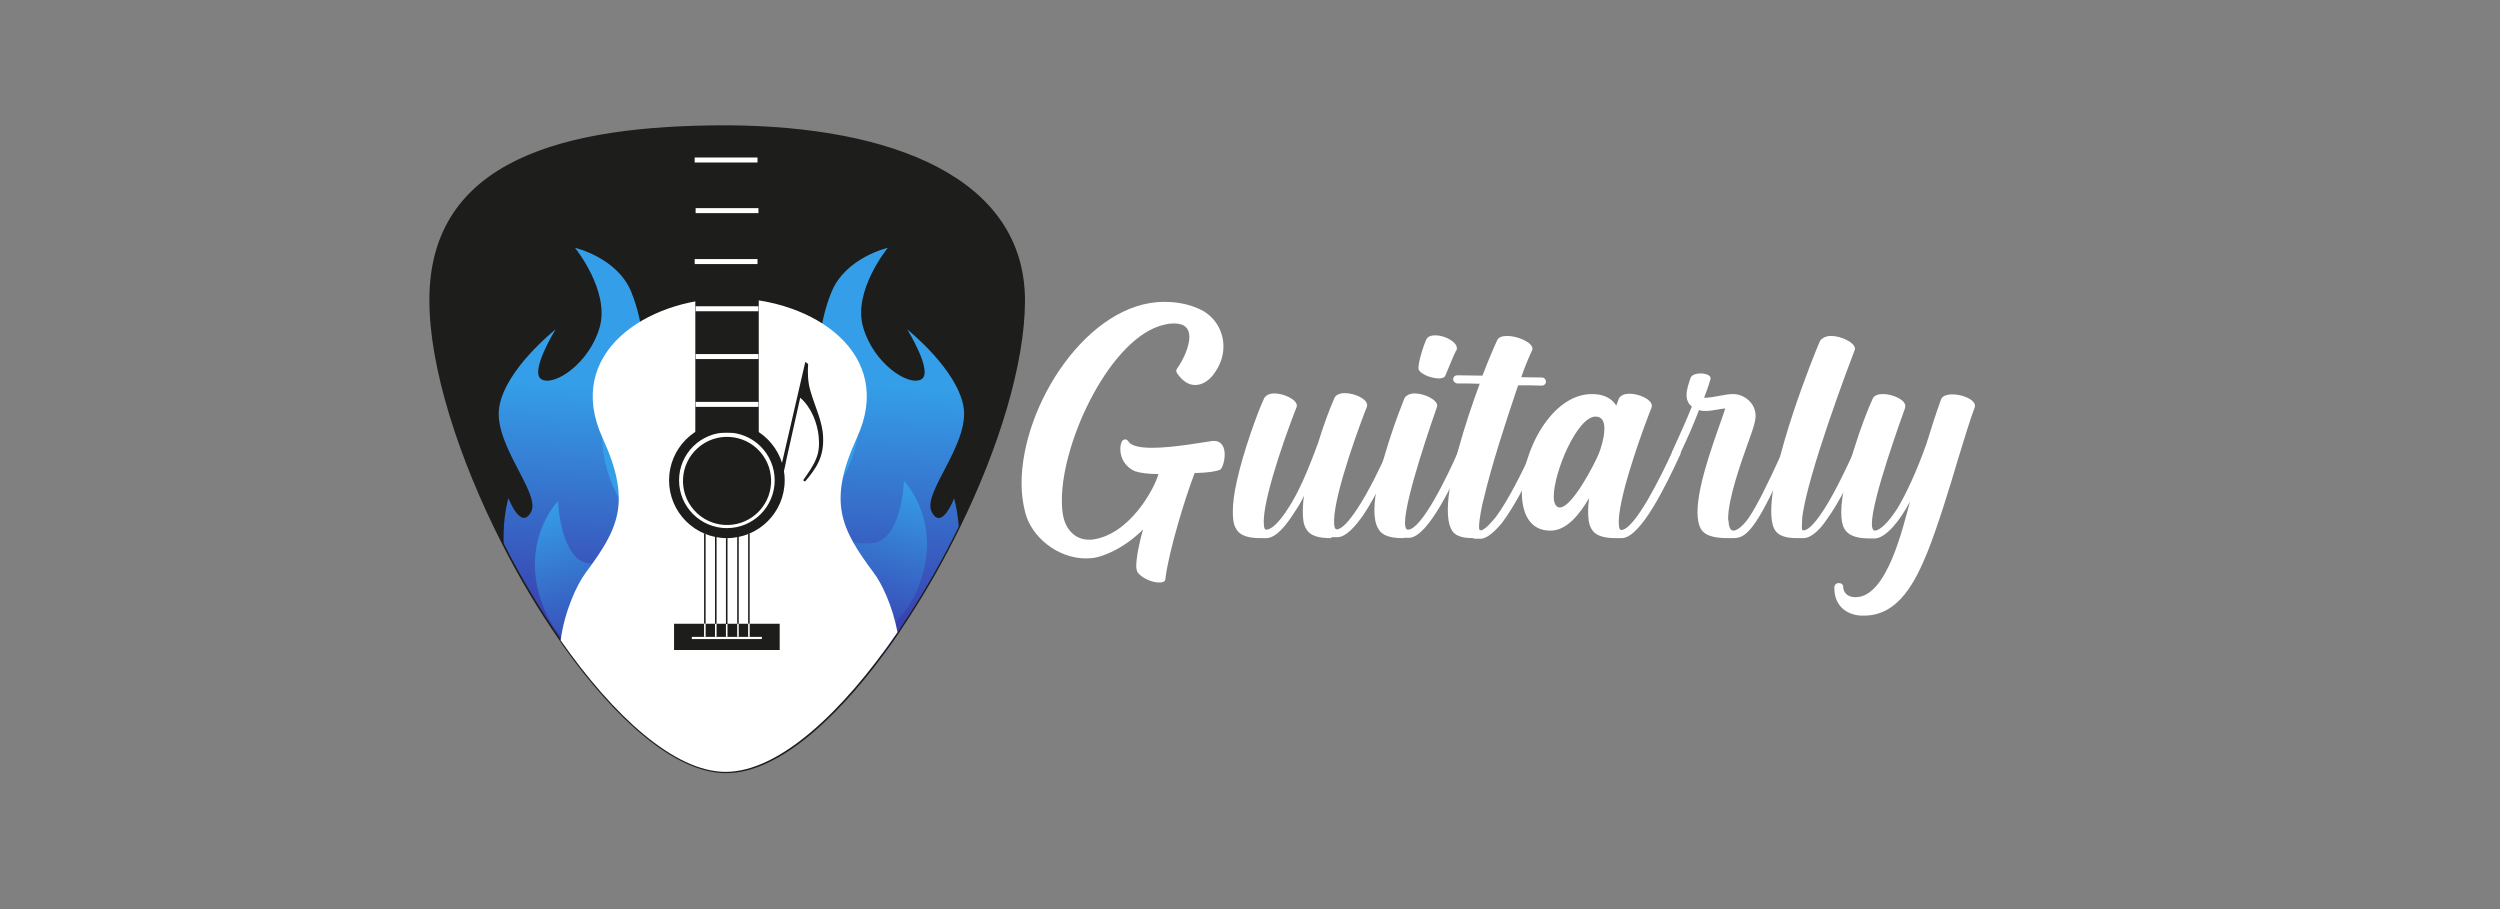 <?xml version="1.0" encoding="utf-8"?>
<!-- Generator: Adobe Illustrator 22.0.0, SVG Export Plug-In . SVG Version: 6.00 Build 0)  -->
<svg version="1.1" id="Layer_1" xmlns="http://www.w3.org/2000/svg" xmlns:xlink="http://www.w3.org/1999/xlink" x="0px" y="0px"
	 viewBox="0 0 800 291" style="enable-background:new 0 0 800 291;" xml:space="preserve">
<rect x="0" y="0" width="800" height="291" fill="#808080" stroke="none"/>
<style type="text/css">
	.st0{fill:#FFFFFF;}
	.st1{fill:#1D1D1B;stroke:#1D1D1B;stroke-miterlimit:10;}
	.st2{fill:url(#SVGID_1_);}
	.st3{fill:url(#SVGID_2_);}
	.st4{fill:url(#SVGID_3_);}
	.st5{fill:url(#SVGID_4_);}
	.st6{fill:#1D1D1B;}
	.st7{fill-rule:evenodd;clip-rule:evenodd;fill:#1D1D1B;}
</style>
<g>
	<path class="st0" d="M363.9,182.9c-0.1-0.4-0.3-0.9-0.3-1.7c0-2.6,0.9-7.5,2.2-11.8c-5.5,5.6-12.6,8.9-16.5,9.2l-1.7,0.1
		c-9.4,0-17.6-7.1-19.5-14.6c-0.8-3-1.2-6.2-1.2-9.4c0-25.3,21.4-58.1,45.6-58.1h0.1c5.2,0,9.4,1.2,12.6,3c4.2,2.6,6.3,6.9,6.3,11.3
		c0,3.3-1.2,6.4-3.4,9.2c-1.6,2-3.7,3.1-5.6,3.1c-2,0-3.9-1-5.8-3.7c-0.1-0.3-0.3-0.5-0.3-0.8s0.1-0.5,0.3-0.8
		c2.1-3,3.9-7.1,3.9-10.1c0-2.5-1.3-4.3-4.9-4.3c-0.9,0-2,0.1-3.1,0.4c-16.9,3.7-32.8,36.8-32.8,56.1c0,2,0.1,3.8,0.5,5.5
		c0.9,4.1,3.9,7.2,8.1,7.2h0.9c12.2-1.4,20.2-16.5,21.4-21c-3.3,0-6-0.4-7.5-0.9c-2.8-1.2-4.7-3.9-4.7-7.1c0-0.7,0.1-1.4,0.4-2.2
		c0.1-0.5,0.7-0.9,1.2-0.9c0.4,0,0.8,0.3,1,0.7c0.9,1.4,3.8,2,7.5,2c6.7,0,15.9-1.7,19.4-2.2h0.5c2.5,0,3.4,2.1,3.4,4.3
		c0,2.4-0.9,4.9-1.7,5c-1.6,0.5-3,0.8-7.9,1c-2.9,7.3-8.4,25.3-9.4,34c-0.1,0.7-0.8,1-1.8,1C368.8,186.5,365,184.9,363.9,182.9z"/>
	<path class="st0" d="M426,172.2c-3.3,0-6.7-0.4-8.1-3.1c-0.8-1.3-1-3.1-1-5.4c0-1.6,0.1-3.3,0.4-5.1c-0.8,1.7-1.8,3.5-3,5.2
		c-2.8,4.5-6,8.3-9,8.4h-1.7c-3.3,0-6.7-0.4-8.1-3.1c-0.8-1.3-1-3.1-1-5.4c0-2.8,0.5-6.3,1.3-9.8c2-9.2,6.7-22.2,8.7-26.4
		c0.5-1,1.7-1.6,3.3-1.6c3.1,0,7.2,2,7.2,3.9l-0.1,0.5c-1.7,4.2-10.2,26.8-10.5,36.2c0,1.8,0.1,3,0.8,3c1.4,0,3.9-1.8,7.3-7.3
		c2.8-4.3,5.8-10.9,9.3-20.5c1.8-5.9,3.9-11.4,5.2-14.3c0.4-1,1.7-1.6,3.3-1.6c3.1,0,7.2,1.8,7.2,3.9l-0.1,0.5
		c-1.7,4.2-10.2,26.8-10.5,36.2c0,1.8,0.1,3,0.9,3c1.7-0.1,4.1-2.9,6.6-6.7c3.7-5.6,7.5-13.6,9.7-18.5c0.3-0.7,0.8-0.8,1.2-0.8
		c0.1,0,0.4,0,0.7,0.1c0.4,0.3,0.7,0.7,0.7,1c0,0.3,0,0.4-0.1,0.7c-2.5,5.4-6.3,13.5-10.2,19.4c-2.9,4.2-5.8,7.2-8.3,7.3H426z"/>
	<path class="st0" d="M449.1,172.2c-3.3,0-6.7-0.4-8.1-3.1c-0.8-1.3-1.2-3.4-1.2-5.8c0-2.8,0.5-6,1.2-9.4c2.1-9.8,6.4-21.5,8.4-26.4
		c0.5-1,1.8-1.6,3.3-1.6c3.1,0,7.2,2,7.2,3.9l-0.1,0.5c-1,2.9-10.2,29-10.2,37c0,1.4,0.3,2.2,1,2.2c4.3-0.1,12.5-16.9,16.1-25.2
		c0.3-0.7,0.7-0.8,1.2-0.8l0.7,0.1c0.4,0.1,0.7,0.5,0.7,1c0,0.3,0,0.4-0.1,0.7c-4.2,9.3-12.2,26.5-18.2,26.8H449.1z M453.9,117.8
		c0-2.1,1.6-7.2,2.4-8.9c0.4-1.2,1.6-1.6,3-1.6c3,0,6.9,2.1,6.9,4.1c0,0.3,0,0.7-0.3,0.9c-0.7,1.2-2.5,5.9-3.4,7.9
		c-0.3,0.7-1.2,0.9-2.2,0.9C457.7,121,453.9,119.5,453.9,117.8z"/>
	<path class="st0" d="M471.6,172.2c-3.1,0-6.2-0.4-7.3-3.1c-0.7-1.4-1-3.5-1-5.9c0-10.2,5.4-27.3,10.2-40.4
		c-2.6-0.1-5.1-0.1-7.2-0.1c-0.8-0.1-1.3-0.8-1.3-1.3c0-0.7,0.5-1.3,1.3-1.3l8.1,0.1c1.7-4.5,3.3-8.3,4.6-11.1
		c0.4-1.2,1.7-1.6,3.3-1.6c3.4,0,8.1,2.1,8.1,4.1l-0.1,0.4c-1.2,2.6-2.4,5.5-3.5,8.7l6.6,0.1c0.8,0,1.3,0.7,1.3,1.3
		c0,0.7-0.5,1.3-1.4,1.3c-2.2-0.1-4.7-0.1-7.5-0.1c-4.1,12.1-8.5,25.6-11.1,36.7c-0.3,0.8-1.4,6.2-1.4,8.5c0,0.9,0.1,1.2,0.5,1.2
		c1.4,0,3.9-3.1,4.9-4.3c4.1-5.5,8.8-15.2,11.4-20.8c0.3-0.7,0.7-0.8,1.2-0.8c0.1,0,0.4,0,0.7,0.1c0.4,0.3,0.7,0.7,0.7,1.2
		c0,0,0,0.3-0.1,0.5c-2.8,6.3-7.6,16-12.1,21.9c-1.6,1.8-4.1,4.7-6.6,4.9H471.6z"/>
	<path class="st0" d="M517.3,172.2c-3.3,0-6.7-0.4-8.1-3.1c-0.8-1.3-1-3.3-1-5.5c0-1.3,0.1-2.6,0.3-4.2c-3,5.2-7.2,10.4-12.3,10.4
		h-0.3c-6.3-0.1-8.9-5.4-8.9-12.2c0-13,9.4-31.5,22.4-31.5h0.1c3.4,0,6.2,1.2,7.7,3.7l0.9-2.4c0.7-1,1.8-1.4,3.4-1.4
		c3,0,7.1,1.8,7.1,3.9l-0.1,0.5c-1.7,4.2-10.2,26.8-10.5,36.2c0,1.8,0.1,3,0.8,3c4.3-0.1,12.6-16.9,16.4-25.2
		c0.3-0.7,0.7-0.8,1.2-0.8l0.7,0.1c0.4,0.1,0.7,0.5,0.7,1c0,0.3,0,0.3-0.1,0.7c-4.3,9.3-12.5,26.5-18.6,26.8H517.3z M511.6,145.2
		c0.7-1.7,1.8-5.2,1.8-8.1c0-1.8-0.5-3.3-2-3.7l-0.8-0.1c-5.9,0-13.4,17.8-13.4,25.6c0,2.2,0.7,3.5,2,3.5
		C503.2,162.2,510.3,148.4,511.6,145.2z"/>
	<path class="st0" d="M553.5,172.2c-3.1,0-7.7-0.1-9.3-3.1c-0.7-1.3-1-3.1-1-5.2c0-9.8,6.6-26.1,8.9-33.2c-1.7,0.1-4.1,0.8-6.3,0.8
		c-0.7,0-1.4,0-2.1-0.3c-2,5.1-3.1,7.7-6.2,14.3c-0.1,0.4-0.7,0.8-1,0.8c-0.3,0-0.4,0-0.7-0.1c-0.4-0.1-0.8-0.4-0.8-1.2
		c0-0.1,0-0.3,0.1-0.5c3.1-6.9,4.1-9,6.3-14.4c-1.2-0.9-1.7-2.2-1.7-3.7c0-1.8,0.7-3.8,1.3-5.5c0.4-1,1.8-1.4,3.1-1.4
		c1.6,0,3.3,0.5,3.3,1.6l-0.1,0.4c-0.5,1.8-1.6,4.9-2,5.8c3.5-0.1,6.6-1.2,9.3-1.2c3.3,0,6.6,2.5,7.1,5.9l0.1,0.9c0,2.1-1,4.9-2.5,9
		c-2.1,5.9-6.3,17.6-6.3,24.1l0.3,2.2c0.3,1.2,0.8,1.6,1.4,1.6c1.7,0,4.2-3,4.9-4.1c2.5-3.7,5.8-10.2,10.8-21.2
		c0.3-0.5,0.7-0.8,1-0.8c0.4,0,0.7,0.1,0.9,0.3c0.3,0.1,0.5,0.5,0.5,1c0,0.1,0,0.3-0.1,0.5c-5,11.1-8.3,17.8-10.9,21.6
		c-2.9,4.2-4.7,5.1-7.1,5.1H553.5z"/>
	<path class="st0" d="M575.2,172.2c-3.1,0-6.2-0.4-7.5-3.1c-0.7-1.4-0.9-3.4-0.9-5.6c0-16,13.5-49.6,15.6-54.4c0.7-1,2-1.6,3.5-1.6
		c3.4,0,7.7,2.2,7.7,4.1l-0.1,0.4c-1.6,4.2-15.3,40.3-16.8,53.8l-0.1,2.6c0,0.8,0,1.3,0.3,1.3h0.3c1.7,0,4.2-3.4,5-4.5
		c4.1-5.6,8.5-15.2,11.1-20.7c0.3-0.7,0.7-0.8,1.2-0.8c0.1,0,0.4,0,0.7,0.1c0.4,0.3,0.7,0.7,0.7,1c0,0.3,0,0.4-0.1,0.7
		c-2.8,6-7.1,15.2-11.5,21.1c-1.4,2.1-4.3,5.5-7.1,5.6H575.2z"/>
	<path class="st0" d="M595.5,197c-5-0.3-8.5-3.5-8.5-8.7v-0.5c0.1-0.8,0.7-1.2,1.2-1.2h0.3c0.7,0,1.3,0.4,1.3,1
		c0,2.2,1.6,3.5,3.9,3.5h0.1c10.1,0,15.2-22.6,17.4-30.6c-3.1,5.9-7.5,11.5-11.1,11.8h-1.6c-3.3,0-6.7-0.4-8.3-3.1
		c-0.7-1.3-1-3-1-5.2c0-10.6,7.2-30.3,10.1-36.5c0.5-1,1.7-1.4,3.3-1.4c3,0,7.1,1.8,7.1,3.8l-0.1,0.7c-1,2.9-10.6,29.1-10.6,37
		c0,1.4,0.3,2.2,1,2.2c1.4-0.1,3.9-2,7.3-7.3c2.6-4.5,5.8-11,9.2-20.6c1.4-4.6,2.9-9.3,4.6-14c0.4-1.2,1.8-1.7,3.7-1.7
		c3.1,0,7.2,1.6,7.2,3.7l-0.1,0.5c-1.6,4.2-3.3,10-5.2,16.1c-2.5,8.5-6.7,22.2-10,30.4c-3.7,8.9-9,20.1-20.2,20.1H595.5z"/>
</g>
<g>
	<path class="st1" d="M327.5,96.4c-0.1,20-8.3,46.7-20.7,72c0,0,0,0,0,0l0,0c-5,10.3-10.8,20.5-16.9,29.8c-0.9,1.3-1.8,2.7-2.6,4
		c-1.6,2.4-3.2,4.6-4.9,6.9c-16.4,22.2-34.7,37.9-50.1,37.8c-15.9,0-34.9-16.9-51.6-40.4c-0.4-0.6-0.8-1.2-1.2-1.8
		c-6.6-9.5-12.9-20-18.4-30.9c-13.8-27.1-23.3-56.5-23.2-78c0.1-44.2,42.6-55.3,95-55.2C285.1,40.9,327.6,57.2,327.5,96.4z"/>
</g>
<g>
	<linearGradient id="SVGID_1_" gradientUnits="userSpaceOnUse" x1="257.785" y1="209.288" x2="261.322" y2="122.353">
		<stop  offset="1.081080e-02" style="stop-color:#3A35A8"/>
		<stop  offset="1" style="stop-color:#349FE8"/>
	</linearGradient>
	<path class="st2" d="M305.3,159.5c0,0,1.1,3.6,1.5,9c0,0,0,0,0,0l0,0c-5,10.3-10.8,20.5-16.9,29.8c-0.9,1.3-1.8,2.7-2.6,4
		c-1.6,2.4-3.2,4.6-4.9,6.9c-1.4,0.7-2.9,1.3-4.6,1.9c0,0,0,0,0,0c-16.6,6.3-8.8-8.5-8.6-9c-0.5,0.4-17,10.4-17,10.4s0,0,0,0
		c-1-0.1-24.9-1.8-37.6-31.6c-13-30.5,26.9-53.5,26.9-53.5s-10.6,15.7-0.6,19.9c10,4.2,18-10.5,19.7-22.4s1-20.5,5.5-31.5
		c4.5-11,18-14.1,18-14.1s-11.3,13.8-7.9,25.4c3.3,11.6,14.5,19,18.6,16.7c4-2.2-4.3-15.7-4.5-16c0.5,0.4,15.8,12.7,18,24.6
		c2.2,12.1-13.5,27.9-10.1,33.9C301.4,169.9,305.3,159.5,305.3,159.5z"/>
	
		<linearGradient id="SVGID_2_" gradientUnits="userSpaceOnUse" x1="327.61" y1="212.831" x2="330.016" y2="153.702" gradientTransform="matrix(0.968 0.253 -0.253 0.968 -8.438 -84.263)">
		<stop  offset="1.081080e-02" style="stop-color:#3A35A8"/>
		<stop  offset="1" style="stop-color:#349FE8"/>
	</linearGradient>
	<path class="st3" d="M271.6,116.6c-0.8-1.9-2.3,17.2-15.9,29.2c-13.5,12.1-29.1,12.7-24.5,39.1c4.7,26.9,49.3,31.2,61.5,5.6
		c10.6-22.3-3.6-37-3.5-36.6c0.2,0.5-0.9,19.1-10,19.9c-9,0.8-19.9-3.6-13.4-14C272.4,149.5,279.6,135.3,271.6,116.6z"/>
</g>
<g>
	<linearGradient id="SVGID_3_" gradientUnits="userSpaceOnUse" x1="205.247" y1="209.618" x2="208.741" y2="123.768">
		<stop  offset="1.081080e-02" style="stop-color:#3A35A8"/>
		<stop  offset="1" style="stop-color:#349FE8"/>
	</linearGradient>
	<path class="st4" d="M253.3,181c-12.7,29.9-36.6,31.6-37.6,31.6c0,0,0,0,0,0s-16.5-10-17-10.4c0.2,0.5,8,15.2-8.4,9
		c0,0-0.1,0-0.1-0.1c0,0,0,0,0,0c-3.5-1.3-6.6-2.9-9.4-4.5c-0.4-0.6-0.8-1.2-1.2-1.8c-6.6-9.5-12.9-20-18.4-30.9
		c-0.4-8.3,1.5-14.5,1.5-14.5s3.9,10.4,7.2,4.5c3.4-5.9-12.3-21.8-10.1-33.9c2.1-11.9,17.5-24.2,18-24.6c-0.2,0.3-8.5,13.8-4.5,16
		c4.1,2.3,15.3-5.1,18.6-16.7c3.3-11.6-7.9-25.4-7.9-25.4s13.5,3.1,18,14.1c4.4,11,3.8,19.5,5.5,31.5s9.7,26.6,19.7,22.4
		c10-4.2-0.6-19.9-0.6-19.9S266.3,150.5,253.3,181z"/>
	
		<linearGradient id="SVGID_4_" gradientUnits="userSpaceOnUse" x1="686.014" y1="126.03" x2="688.421" y2="66.902" gradientTransform="matrix(-0.968 0.253 0.253 0.968 844.964 -84.263)">
		<stop  offset="1.081080e-02" style="stop-color:#3A35A8"/>
		<stop  offset="1" style="stop-color:#349FE8"/>
	</linearGradient>
	<path class="st5" d="M196.2,123.1c0.8-1.9,2.3,17.2,15.9,29.2c13.5,12.1,29.1,12.7,24.5,39.1c-4.7,26.9-49.3,31.2-61.5,5.6
		c-10.6-22.3,3.6-37,3.5-36.6s0.9,19.1,10,19.9c9,0.8,19.9-3.6,13.4-14C195.4,156,188.2,141.8,196.2,123.1z"/>
</g>
<path class="st0" d="M287.2,202.3c-17.6,25.7-38,44.7-55,44.7c-16.3,0-35.8-17.8-52.8-42.1c1.3-9.5,5.2-17.8,8-21.6
	c10.4-14,14.9-22.5,5.4-43.2c-12.3-26.9,13.8-44.5,40.5-44.7v0c0.1,0,0.2,0,0.2,0c0.1,0,0.2,0,0.3,0v0c26.7,0.2,52.8,17.9,40.4,44.7
	c-9.5,20.7-5,29.2,5.4,43.2C282.2,186.7,285.6,193.9,287.2,202.3z"/>
<circle class="st6" cx="232.6" cy="153.7" r="18.5"/>
<circle class="st0" cx="232.6" cy="153.7" r="15.3"/>
<ellipse transform="matrix(0.747 -0.665 0.665 0.747 -43.307 193.763)" class="st6" cx="232.6" cy="153.7" rx="14.1" ry="14.1"/>
<rect x="215.7" y="199.6" class="st6" width="33.8" height="8.4"/>
<rect x="222.5" y="66.1" class="st6" width="20.3" height="72.3"/>
<g>
	<rect x="222.6" y="128.6" class="st0" width="20.1" height="1.6"/>
</g>
<g>
	<rect x="222.6" y="113.3" class="st0" width="20.1" height="1.6"/>
</g>
<g>
	<rect x="222.6" y="98" class="st0" width="20.1" height="1.6"/>
</g>
<g>
	<rect x="222.3" y="82.9" class="st0" width="20.1" height="1.6"/>
</g>
<g>
	<rect x="222.6" y="66.6" class="st0" width="20.1" height="1.6"/>
</g>
<g>
	<rect x="222.3" y="50.4" class="st0" width="20.1" height="1.6"/>
</g>
<path class="st6" d="M225.3,170.7v28.9h0.5v-28.7C225.7,170.8,225.5,170.8,225.3,170.7z"/>
<rect x="225.3" y="199.6" class="st0" width="0.5" height="4.2"/>
<rect x="228.8" y="199.6" class="st0" width="0.5" height="4.2"/>
<path class="st6" d="M228.8,171.8v27.8h0.5v-27.7C229.2,171.8,229,171.8,228.8,171.8z"/>
<rect x="232.3" y="199.6" class="st0" width="0.5" height="4.2"/>
<path class="st6" d="M232.6,172.2c-0.1,0-0.2,0-0.3,0v27.5h0.5v-27.5C232.8,172.2,232.7,172.2,232.6,172.2z"/>
<rect x="235.9" y="199.6" class="st0" width="0.5" height="4.2"/>
<path class="st6" d="M235.9,171.9v27.7h0.5v-27.8C236.2,171.8,236,171.8,235.9,171.9z"/>
<path class="st6" d="M239.9,170.7c-0.2,0.1-0.4,0.1-0.5,0.2v28.7h0.5V170.7z"/>
<rect x="239.4" y="199.6" class="st0" width="0.5" height="4.2"/>
<rect x="221.4" y="203.8" class="st0" width="22.4" height="0.7"/>
<path class="st7" d="M263.4,140.1c-0.1-5.1-2.6-9.9-4-14.8c-0.9-2.9-1-5.8-0.8-8.8l-0.9-0.7c-2.6,11.3-5.2,22.6-7.8,33.8
	c-0.1,0.3-0.2,0.7-0.2,1c0.3,0.4,0.6,0.9,0.9,1.3c0.4-1.7,0.8-3.4,1.1-5.1c1.4-6.4,2.9-12.8,4.3-19.2c0-0.1,0-0.2,0.1-0.3
	c3.5,3,5.5,8.1,5.9,12.6c0.2,2.3,0.1,4.6-0.8,6.8c-0.9,2.3-2.4,4.4-3.8,6.4c-0.1,0.2-0.3,0.4-0.4,0.6l0.6,0.4c1.7-2,3.3-4,4.4-6.4
	C263.1,145.3,263.5,142.8,263.4,140.1z"/>
</svg>
